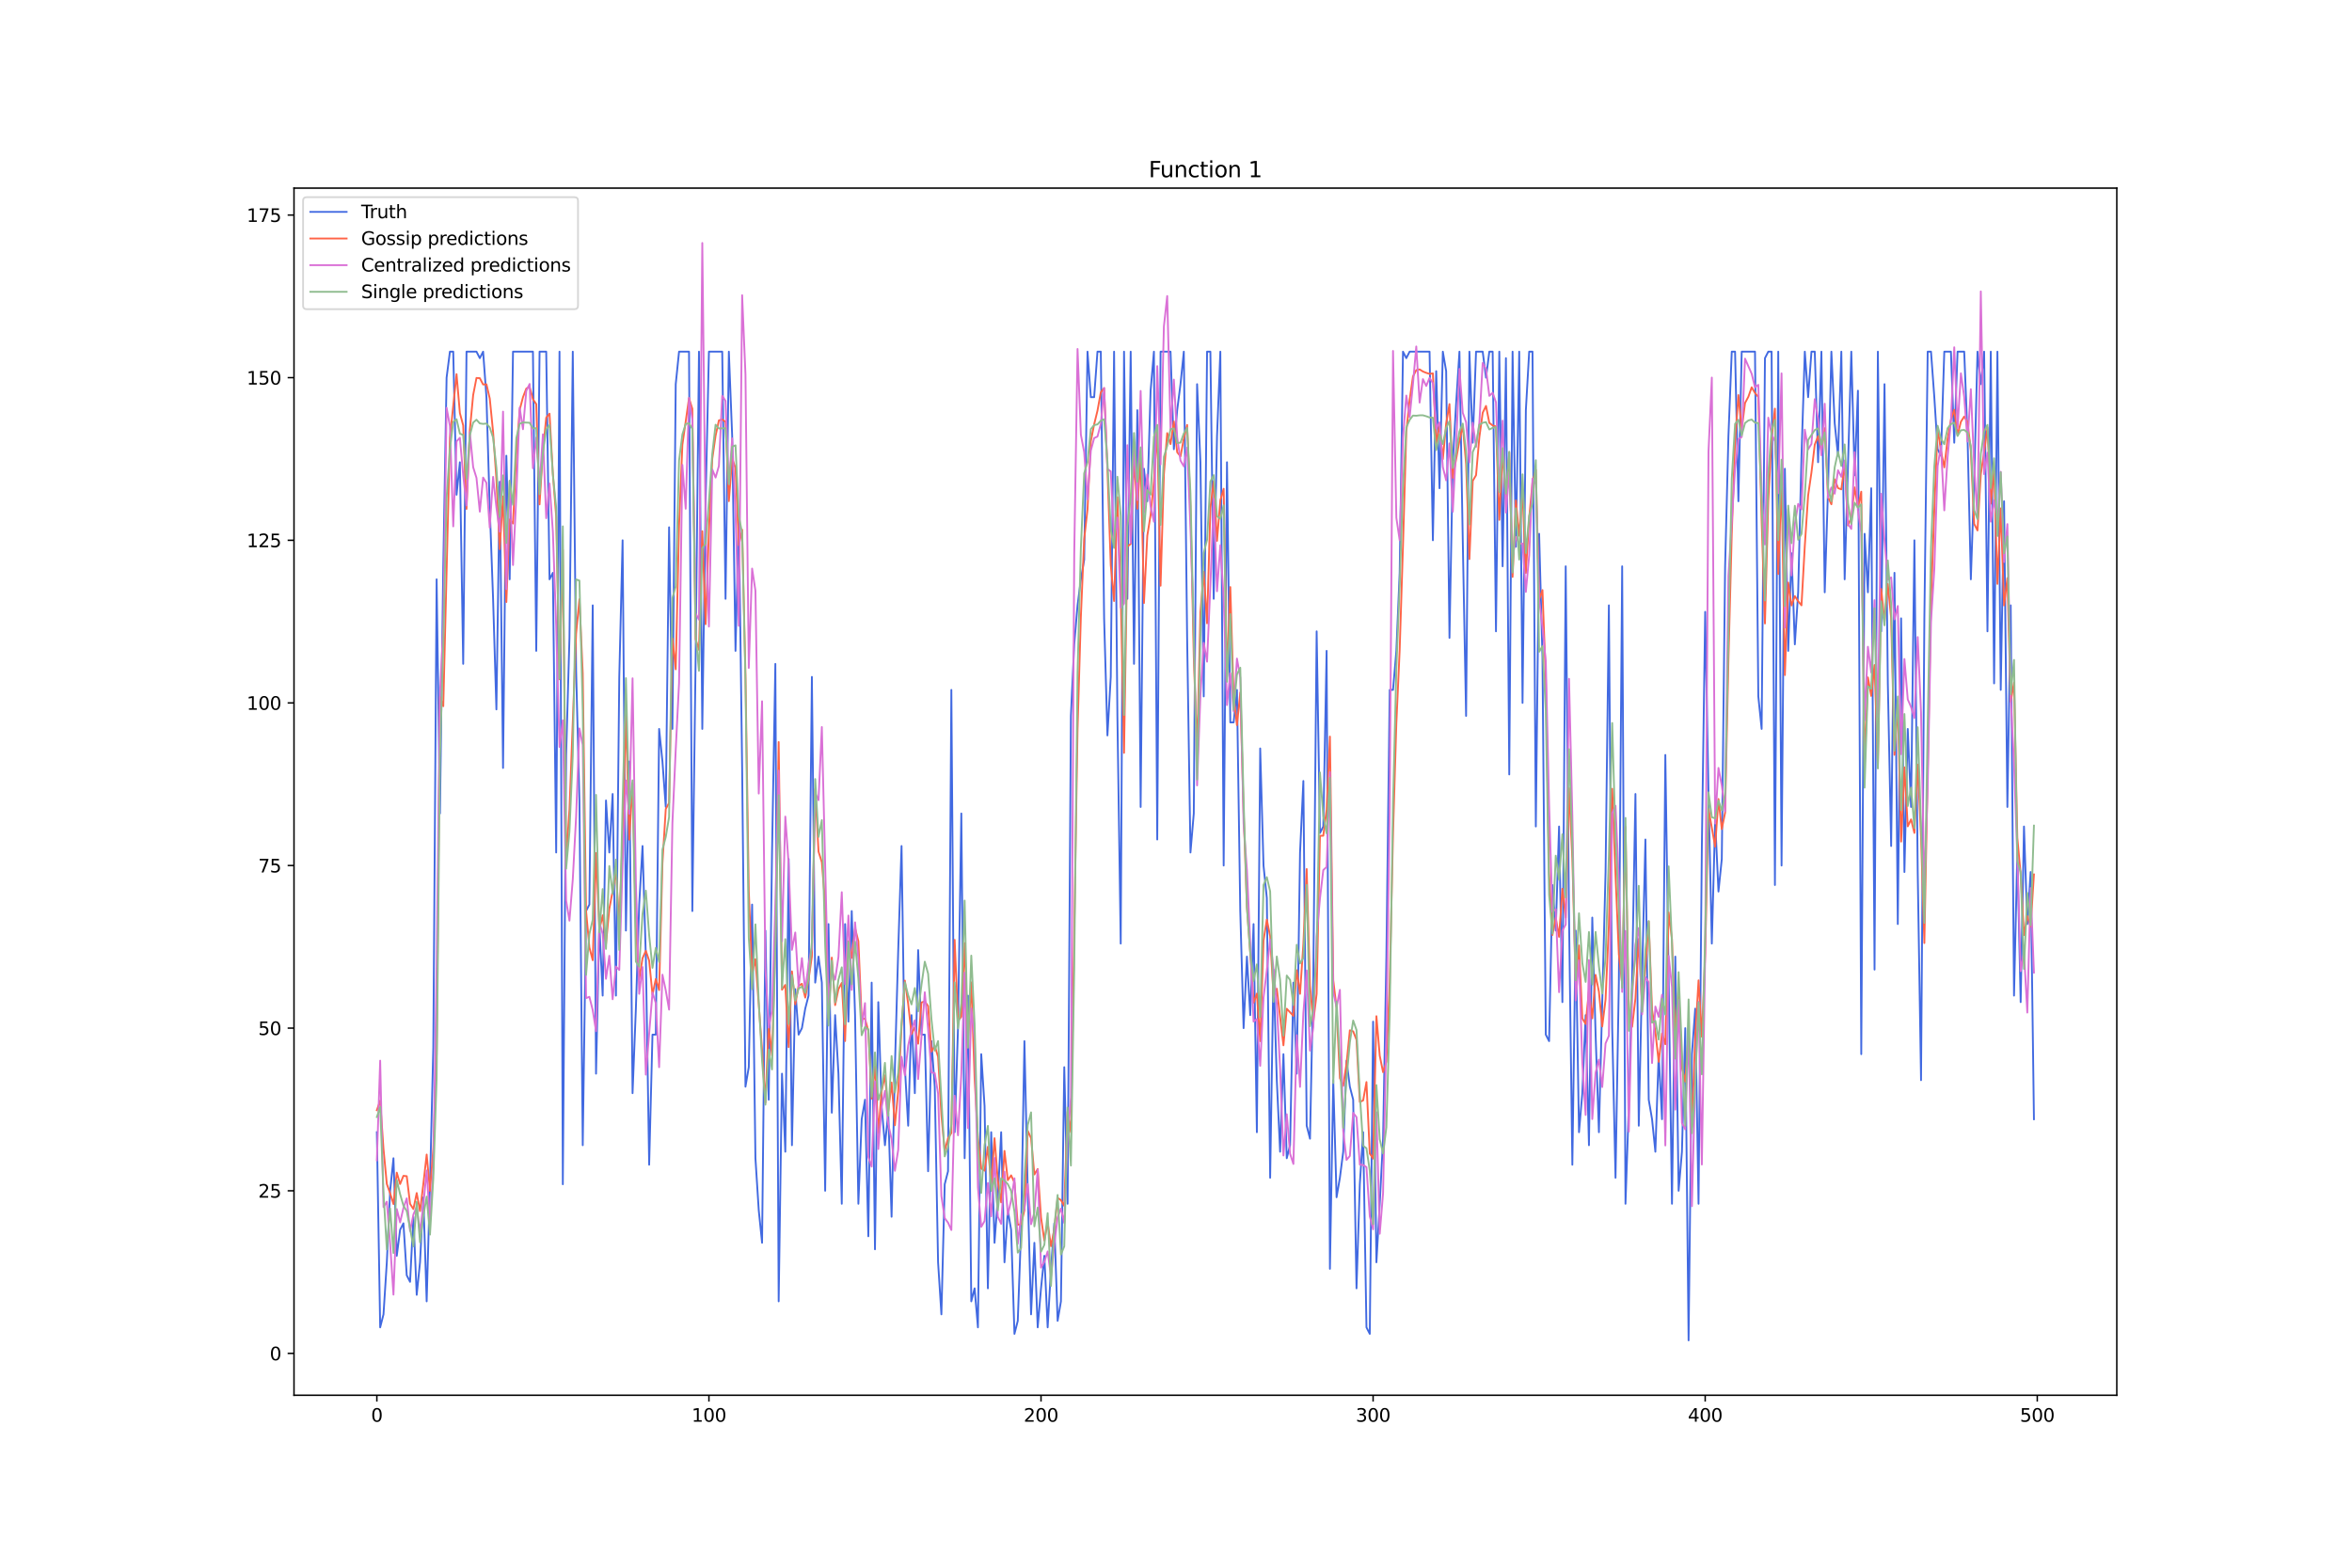 <?xml version="1.0" encoding="utf-8" standalone="no"?>
<!DOCTYPE svg PUBLIC "-//W3C//DTD SVG 1.1//EN"
  "http://www.w3.org/Graphics/SVG/1.1/DTD/svg11.dtd">
<svg xmlns:xlink="http://www.w3.org/1999/xlink" width="1296pt" height="864pt" viewBox="0 0 1296 864" xmlns="http://www.w3.org/2000/svg" version="1.1">
 <defs>
  <style type="text/css">*{stroke-linejoin: round; stroke-linecap: butt}</style>
 </defs>
 <g id="figure_1">
  <g id="patch_1">
   <path d="M 0 864 
L 1296 864 
L 1296 0 
L 0 0 
z
" style="fill: #ffffff"/>
  </g>
  <g id="axes_1">
   <g id="patch_2">
    <path d="M 162 768.96 
L 1166.4 768.96 
L 1166.4 103.68 
L 162 103.68 
z
" style="fill: #ffffff"/>
   </g>
   <g id="matplotlib.axis_1">
    <g id="xtick_1">
     <g id="line2d_1">
      <defs>
       <path id="maa209e3615" d="M 0 0 
L 0 3.5 
" style="stroke: #000000; stroke-width: 0.8"/>
      </defs>
      <g>
       <use xlink:href="#maa209e3615" x="207.655" y="768.96" style="stroke: #000000; stroke-width: 0.8"/>
      </g>
     </g>
     <g id="text_1">
      <!-- 0 -->
      <g transform="translate(204.473 783.558) scale(0.1 -0.1)">
       <defs>
        <path id="DejaVuSans-30" d="M 2034 4250 
Q 1547 4250 1301 3770 
Q 1056 3291 1056 2328 
Q 1056 1369 1301 889 
Q 1547 409 2034 409 
Q 2525 409 2770 889 
Q 3016 1369 3016 2328 
Q 3016 3291 2770 3770 
Q 2525 4250 2034 4250 
z
M 2034 4750 
Q 2819 4750 3233 4129 
Q 3647 3509 3647 2328 
Q 3647 1150 3233 529 
Q 2819 -91 2034 -91 
Q 1250 -91 836 529 
Q 422 1150 422 2328 
Q 422 3509 836 4129 
Q 1250 4750 2034 4750 
z
" transform="scale(0.016)"/>
       </defs>
       <use xlink:href="#DejaVuSans-30"/>
      </g>
     </g>
    </g>
    <g id="xtick_2">
     <g id="line2d_2">
      <g>
       <use xlink:href="#maa209e3615" x="390.639" y="768.96" style="stroke: #000000; stroke-width: 0.8"/>
      </g>
     </g>
     <g id="text_2">
      <!-- 100 -->
      <g transform="translate(381.095 783.558) scale(0.1 -0.1)">
       <defs>
        <path id="DejaVuSans-31" d="M 794 531 
L 1825 531 
L 1825 4091 
L 703 3866 
L 703 4441 
L 1819 4666 
L 2450 4666 
L 2450 531 
L 3481 531 
L 3481 0 
L 794 0 
L 794 531 
z
" transform="scale(0.016)"/>
       </defs>
       <use xlink:href="#DejaVuSans-31"/>
       <use xlink:href="#DejaVuSans-30" x="63.623"/>
       <use xlink:href="#DejaVuSans-30" x="127.246"/>
      </g>
     </g>
    </g>
    <g id="xtick_3">
     <g id="line2d_3">
      <g>
       <use xlink:href="#maa209e3615" x="573.623" y="768.96" style="stroke: #000000; stroke-width: 0.8"/>
      </g>
     </g>
     <g id="text_3">
      <!-- 200 -->
      <g transform="translate(564.079 783.558) scale(0.1 -0.1)">
       <defs>
        <path id="DejaVuSans-32" d="M 1228 531 
L 3431 531 
L 3431 0 
L 469 0 
L 469 531 
Q 828 903 1448 1529 
Q 2069 2156 2228 2338 
Q 2531 2678 2651 2914 
Q 2772 3150 2772 3378 
Q 2772 3750 2511 3984 
Q 2250 4219 1831 4219 
Q 1534 4219 1204 4116 
Q 875 4013 500 3803 
L 500 4441 
Q 881 4594 1212 4672 
Q 1544 4750 1819 4750 
Q 2544 4750 2975 4387 
Q 3406 4025 3406 3419 
Q 3406 3131 3298 2873 
Q 3191 2616 2906 2266 
Q 2828 2175 2409 1742 
Q 1991 1309 1228 531 
z
" transform="scale(0.016)"/>
       </defs>
       <use xlink:href="#DejaVuSans-32"/>
       <use xlink:href="#DejaVuSans-30" x="63.623"/>
       <use xlink:href="#DejaVuSans-30" x="127.246"/>
      </g>
     </g>
    </g>
    <g id="xtick_4">
     <g id="line2d_4">
      <g>
       <use xlink:href="#maa209e3615" x="756.607" y="768.96" style="stroke: #000000; stroke-width: 0.8"/>
      </g>
     </g>
     <g id="text_4">
      <!-- 300 -->
      <g transform="translate(747.063 783.558) scale(0.1 -0.1)">
       <defs>
        <path id="DejaVuSans-33" d="M 2597 2516 
Q 3050 2419 3304 2112 
Q 3559 1806 3559 1356 
Q 3559 666 3084 287 
Q 2609 -91 1734 -91 
Q 1441 -91 1130 -33 
Q 819 25 488 141 
L 488 750 
Q 750 597 1062 519 
Q 1375 441 1716 441 
Q 2309 441 2620 675 
Q 2931 909 2931 1356 
Q 2931 1769 2642 2001 
Q 2353 2234 1838 2234 
L 1294 2234 
L 1294 2753 
L 1863 2753 
Q 2328 2753 2575 2939 
Q 2822 3125 2822 3475 
Q 2822 3834 2567 4026 
Q 2313 4219 1838 4219 
Q 1578 4219 1281 4162 
Q 984 4106 628 3988 
L 628 4550 
Q 988 4650 1302 4700 
Q 1616 4750 1894 4750 
Q 2613 4750 3031 4423 
Q 3450 4097 3450 3541 
Q 3450 3153 3228 2886 
Q 3006 2619 2597 2516 
z
" transform="scale(0.016)"/>
       </defs>
       <use xlink:href="#DejaVuSans-33"/>
       <use xlink:href="#DejaVuSans-30" x="63.623"/>
       <use xlink:href="#DejaVuSans-30" x="127.246"/>
      </g>
     </g>
    </g>
    <g id="xtick_5">
     <g id="line2d_5">
      <g>
       <use xlink:href="#maa209e3615" x="939.591" y="768.96" style="stroke: #000000; stroke-width: 0.8"/>
      </g>
     </g>
     <g id="text_5">
      <!-- 400 -->
      <g transform="translate(930.047 783.558) scale(0.1 -0.1)">
       <defs>
        <path id="DejaVuSans-34" d="M 2419 4116 
L 825 1625 
L 2419 1625 
L 2419 4116 
z
M 2253 4666 
L 3047 4666 
L 3047 1625 
L 3713 1625 
L 3713 1100 
L 3047 1100 
L 3047 0 
L 2419 0 
L 2419 1100 
L 313 1100 
L 313 1709 
L 2253 4666 
z
" transform="scale(0.016)"/>
       </defs>
       <use xlink:href="#DejaVuSans-34"/>
       <use xlink:href="#DejaVuSans-30" x="63.623"/>
       <use xlink:href="#DejaVuSans-30" x="127.246"/>
      </g>
     </g>
    </g>
    <g id="xtick_6">
     <g id="line2d_6">
      <g>
       <use xlink:href="#maa209e3615" x="1122.575" y="768.96" style="stroke: #000000; stroke-width: 0.8"/>
      </g>
     </g>
     <g id="text_6">
      <!-- 500 -->
      <g transform="translate(1113.032 783.558) scale(0.1 -0.1)">
       <defs>
        <path id="DejaVuSans-35" d="M 691 4666 
L 3169 4666 
L 3169 4134 
L 1269 4134 
L 1269 2991 
Q 1406 3038 1543 3061 
Q 1681 3084 1819 3084 
Q 2600 3084 3056 2656 
Q 3513 2228 3513 1497 
Q 3513 744 3044 326 
Q 2575 -91 1722 -91 
Q 1428 -91 1123 -41 
Q 819 9 494 109 
L 494 744 
Q 775 591 1075 516 
Q 1375 441 1709 441 
Q 2250 441 2565 725 
Q 2881 1009 2881 1497 
Q 2881 1984 2565 2268 
Q 2250 2553 1709 2553 
Q 1456 2553 1204 2497 
Q 953 2441 691 2322 
L 691 4666 
z
" transform="scale(0.016)"/>
       </defs>
       <use xlink:href="#DejaVuSans-35"/>
       <use xlink:href="#DejaVuSans-30" x="63.623"/>
       <use xlink:href="#DejaVuSans-30" x="127.246"/>
      </g>
     </g>
    </g>
   </g>
   <g id="matplotlib.axis_2">
    <g id="ytick_1">
     <g id="line2d_7">
      <defs>
       <path id="m114ee1057a" d="M 0 0 
L -3.5 0 
" style="stroke: #000000; stroke-width: 0.8"/>
      </defs>
      <g>
       <use xlink:href="#m114ee1057a" x="162" y="745.89" style="stroke: #000000; stroke-width: 0.8"/>
      </g>
     </g>
     <g id="text_7">
      <!-- 0 -->
      <g transform="translate(148.637 749.689) scale(0.1 -0.1)">
       <use xlink:href="#DejaVuSans-30"/>
      </g>
     </g>
    </g>
    <g id="ytick_2">
     <g id="line2d_8">
      <g>
       <use xlink:href="#m114ee1057a" x="162" y="656.266" style="stroke: #000000; stroke-width: 0.8"/>
      </g>
     </g>
     <g id="text_8">
      <!-- 25 -->
      <g transform="translate(142.275 660.065) scale(0.1 -0.1)">
       <use xlink:href="#DejaVuSans-32"/>
       <use xlink:href="#DejaVuSans-35" x="63.623"/>
      </g>
     </g>
    </g>
    <g id="ytick_3">
     <g id="line2d_9">
      <g>
       <use xlink:href="#m114ee1057a" x="162" y="566.641" style="stroke: #000000; stroke-width: 0.8"/>
      </g>
     </g>
     <g id="text_9">
      <!-- 50 -->
      <g transform="translate(142.275 570.441) scale(0.1 -0.1)">
       <use xlink:href="#DejaVuSans-35"/>
       <use xlink:href="#DejaVuSans-30" x="63.623"/>
      </g>
     </g>
    </g>
    <g id="ytick_4">
     <g id="line2d_10">
      <g>
       <use xlink:href="#m114ee1057a" x="162" y="477.017" style="stroke: #000000; stroke-width: 0.8"/>
      </g>
     </g>
     <g id="text_10">
      <!-- 75 -->
      <g transform="translate(142.275 480.816) scale(0.1 -0.1)">
       <defs>
        <path id="DejaVuSans-37" d="M 525 4666 
L 3525 4666 
L 3525 4397 
L 1831 0 
L 1172 0 
L 2766 4134 
L 525 4134 
L 525 4666 
z
" transform="scale(0.016)"/>
       </defs>
       <use xlink:href="#DejaVuSans-37"/>
       <use xlink:href="#DejaVuSans-35" x="63.623"/>
      </g>
     </g>
    </g>
    <g id="ytick_5">
     <g id="line2d_11">
      <g>
       <use xlink:href="#m114ee1057a" x="162" y="387.393" style="stroke: #000000; stroke-width: 0.8"/>
      </g>
     </g>
     <g id="text_11">
      <!-- 100 -->
      <g transform="translate(135.912 391.192) scale(0.1 -0.1)">
       <use xlink:href="#DejaVuSans-31"/>
       <use xlink:href="#DejaVuSans-30" x="63.623"/>
       <use xlink:href="#DejaVuSans-30" x="127.246"/>
      </g>
     </g>
    </g>
    <g id="ytick_6">
     <g id="line2d_12">
      <g>
       <use xlink:href="#m114ee1057a" x="162" y="297.769" style="stroke: #000000; stroke-width: 0.8"/>
      </g>
     </g>
     <g id="text_12">
      <!-- 125 -->
      <g transform="translate(135.912 301.568) scale(0.1 -0.1)">
       <use xlink:href="#DejaVuSans-31"/>
       <use xlink:href="#DejaVuSans-32" x="63.623"/>
       <use xlink:href="#DejaVuSans-35" x="127.246"/>
      </g>
     </g>
    </g>
    <g id="ytick_7">
     <g id="line2d_13">
      <g>
       <use xlink:href="#m114ee1057a" x="162" y="208.145" style="stroke: #000000; stroke-width: 0.8"/>
      </g>
     </g>
     <g id="text_13">
      <!-- 150 -->
      <g transform="translate(135.912 211.944) scale(0.1 -0.1)">
       <use xlink:href="#DejaVuSans-31"/>
       <use xlink:href="#DejaVuSans-35" x="63.623"/>
       <use xlink:href="#DejaVuSans-30" x="127.246"/>
      </g>
     </g>
    </g>
    <g id="ytick_8">
     <g id="line2d_14">
      <g>
       <use xlink:href="#m114ee1057a" x="162" y="118.52" style="stroke: #000000; stroke-width: 0.8"/>
      </g>
     </g>
     <g id="text_14">
      <!-- 175 -->
      <g transform="translate(135.912 122.319) scale(0.1 -0.1)">
       <use xlink:href="#DejaVuSans-31"/>
       <use xlink:href="#DejaVuSans-37" x="63.623"/>
       <use xlink:href="#DejaVuSans-35" x="127.246"/>
      </g>
     </g>
    </g>
   </g>
   <g id="line2d_15">
    <path d="M 207.655 624.001 
L 209.484 731.55 
L 211.314 724.38 
L 213.144 695.7 
L 214.974 656.266 
L 216.804 638.341 
L 218.634 692.115 
L 220.463 677.776 
L 222.293 674.191 
L 224.123 702.87 
L 225.953 706.455 
L 227.783 670.606 
L 229.613 713.625 
L 231.442 695.7 
L 233.272 659.851 
L 235.102 717.21 
L 236.932 652.681 
L 238.762 577.396 
L 240.592 319.279 
L 242.422 448.337 
L 244.251 312.109 
L 246.081 208.145 
L 247.911 193.805 
L 249.741 193.805 
L 251.571 272.674 
L 253.401 254.749 
L 255.23 365.883 
L 257.06 193.805 
L 262.55 193.805 
L 264.38 197.39 
L 266.209 193.805 
L 268.039 218.899 
L 269.869 279.844 
L 271.699 330.033 
L 273.529 390.978 
L 275.359 265.504 
L 277.189 423.243 
L 279.018 251.164 
L 280.848 319.279 
L 282.678 193.805 
L 293.657 193.805 
L 295.487 358.713 
L 297.317 193.805 
L 300.976 193.805 
L 302.806 319.279 
L 304.636 315.694 
L 306.466 469.847 
L 308.296 193.805 
L 310.126 652.681 
L 311.956 416.073 
L 313.785 351.543 
L 315.615 193.805 
L 317.445 369.468 
L 319.275 441.168 
L 321.105 631.171 
L 322.935 502.112 
L 324.764 498.527 
L 326.594 333.618 
L 328.424 591.736 
L 330.254 509.282 
L 332.084 548.717 
L 333.914 441.168 
L 335.743 469.847 
L 337.573 437.583 
L 339.403 548.717 
L 341.233 373.053 
L 343.063 297.769 
L 344.893 512.867 
L 346.723 419.658 
L 348.552 602.491 
L 350.382 555.887 
L 352.212 498.527 
L 354.042 466.262 
L 355.872 527.207 
L 357.702 641.926 
L 359.531 570.226 
L 361.361 570.226 
L 363.191 401.733 
L 365.021 419.658 
L 366.851 444.752 
L 368.681 290.599 
L 370.51 401.733 
L 372.34 211.729 
L 374.17 193.805 
L 379.66 193.805 
L 381.489 502.112 
L 383.319 362.298 
L 385.149 193.805 
L 386.979 401.733 
L 388.809 276.259 
L 390.639 193.805 
L 397.958 193.805 
L 399.788 330.033 
L 401.618 193.805 
L 403.448 240.409 
L 405.277 358.713 
L 407.107 283.429 
L 408.937 423.243 
L 410.767 598.906 
L 412.597 588.151 
L 414.427 498.527 
L 416.256 638.341 
L 418.086 667.021 
L 419.916 684.945 
L 421.746 512.867 
L 423.576 606.076 
L 425.406 469.847 
L 427.236 365.883 
L 429.065 717.21 
L 430.895 591.736 
L 432.725 634.756 
L 434.555 473.432 
L 436.385 631.171 
L 438.215 545.132 
L 440.044 570.226 
L 441.874 566.641 
L 443.704 555.887 
L 445.534 548.717 
L 447.364 373.053 
L 449.194 541.547 
L 451.023 527.207 
L 452.853 541.547 
L 454.683 656.266 
L 456.513 509.282 
L 458.343 613.246 
L 460.173 559.472 
L 462.003 591.736 
L 463.832 663.436 
L 465.662 509.282 
L 467.492 563.056 
L 469.322 502.112 
L 471.152 559.472 
L 472.982 663.436 
L 474.811 616.831 
L 476.641 606.076 
L 478.471 681.36 
L 480.301 541.547 
L 482.131 688.53 
L 483.961 552.302 
L 485.79 609.661 
L 487.62 631.171 
L 489.45 613.246 
L 491.28 670.606 
L 493.11 588.151 
L 494.94 523.622 
L 496.77 466.262 
L 498.599 588.151 
L 500.429 620.416 
L 502.259 559.472 
L 504.089 602.491 
L 505.919 523.622 
L 507.749 570.226 
L 509.578 570.226 
L 511.408 645.511 
L 513.238 573.811 
L 515.068 598.906 
L 516.898 695.7 
L 518.728 724.38 
L 520.557 652.681 
L 522.387 645.511 
L 524.217 380.223 
L 526.047 624.001 
L 527.877 566.641 
L 529.707 448.337 
L 531.536 638.341 
L 533.366 548.717 
L 535.196 717.21 
L 537.026 710.04 
L 538.856 731.55 
L 540.686 580.981 
L 542.516 609.661 
L 544.345 710.04 
L 546.175 624.001 
L 548.005 684.945 
L 549.835 659.851 
L 551.665 624.001 
L 553.495 695.7 
L 555.324 667.021 
L 557.154 677.776 
L 558.984 735.135 
L 560.814 727.965 
L 562.644 677.776 
L 564.474 573.811 
L 566.303 656.266 
L 568.133 724.38 
L 569.963 684.945 
L 571.793 731.55 
L 573.623 710.04 
L 575.453 692.115 
L 577.283 731.55 
L 579.112 699.285 
L 580.942 674.191 
L 582.772 727.965 
L 584.602 717.21 
L 586.432 588.151 
L 588.262 663.436 
L 590.091 394.563 
L 591.921 355.128 
L 593.751 333.618 
L 595.581 319.279 
L 597.411 308.524 
L 599.241 193.805 
L 601.07 218.899 
L 602.9 218.899 
L 604.73 193.805 
L 606.56 193.805 
L 608.39 340.788 
L 610.22 405.318 
L 612.05 373.053 
L 613.879 193.805 
L 615.709 394.563 
L 617.539 520.037 
L 619.369 193.805 
L 621.199 330.033 
L 623.029 193.805 
L 624.858 365.883 
L 626.688 226.069 
L 628.518 444.752 
L 630.348 258.334 
L 632.178 276.259 
L 634.008 215.314 
L 635.837 193.805 
L 637.667 462.677 
L 639.497 193.805 
L 644.987 193.805 
L 646.817 247.579 
L 648.646 226.069 
L 650.476 211.729 
L 652.306 193.805 
L 654.136 351.543 
L 655.966 469.847 
L 657.796 448.337 
L 659.625 211.729 
L 661.455 254.749 
L 663.285 383.808 
L 665.115 193.805 
L 666.945 193.805 
L 668.775 330.033 
L 670.604 240.409 
L 672.434 193.805 
L 674.264 477.017 
L 676.094 254.749 
L 677.924 398.148 
L 679.754 398.148 
L 681.583 380.223 
L 683.413 502.112 
L 685.243 566.641 
L 687.073 527.207 
L 688.903 559.472 
L 690.733 509.282 
L 692.563 624.001 
L 694.392 412.488 
L 696.222 477.017 
L 698.052 494.942 
L 699.882 649.096 
L 701.712 534.377 
L 703.542 595.321 
L 705.371 634.756 
L 707.201 580.981 
L 709.031 638.341 
L 710.861 631.171 
L 712.691 541.547 
L 714.521 591.736 
L 716.35 469.847 
L 718.18 430.413 
L 720.01 620.416 
L 721.84 627.586 
L 723.67 537.962 
L 725.5 347.958 
L 727.33 459.092 
L 729.159 455.507 
L 730.989 358.713 
L 732.819 699.285 
L 734.649 595.321 
L 736.479 659.851 
L 738.309 649.096 
L 740.138 634.756 
L 741.968 584.566 
L 743.798 598.906 
L 745.628 606.076 
L 747.458 710.04 
L 749.288 652.681 
L 751.117 624.001 
L 752.947 731.55 
L 754.777 735.135 
L 756.607 563.056 
L 758.437 695.7 
L 760.267 663.436 
L 762.097 627.586 
L 763.926 527.207 
L 765.756 380.223 
L 767.586 380.223 
L 769.416 358.713 
L 771.246 315.694 
L 773.076 193.805 
L 774.905 197.39 
L 776.735 193.805 
L 787.714 193.805 
L 789.544 297.769 
L 791.374 204.56 
L 793.204 269.089 
L 795.034 193.805 
L 796.864 204.56 
L 798.693 351.543 
L 800.523 254.749 
L 802.353 222.484 
L 804.183 193.805 
L 806.013 297.769 
L 807.843 394.563 
L 809.672 193.805 
L 811.502 243.994 
L 813.332 193.805 
L 816.992 193.805 
L 818.822 208.145 
L 820.651 193.805 
L 822.481 193.805 
L 824.311 347.958 
L 826.141 193.805 
L 827.971 312.109 
L 829.801 197.39 
L 831.63 426.828 
L 833.46 193.805 
L 835.29 301.354 
L 837.12 193.805 
L 838.95 387.393 
L 840.78 226.069 
L 842.61 193.805 
L 844.439 193.805 
L 846.269 455.507 
L 848.099 294.184 
L 849.929 362.298 
L 851.759 570.226 
L 853.589 573.811 
L 855.418 487.772 
L 857.248 512.867 
L 859.078 455.507 
L 860.908 552.302 
L 862.738 312.109 
L 864.568 505.697 
L 866.397 641.926 
L 868.227 512.867 
L 870.057 624.001 
L 871.887 602.491 
L 873.717 559.472 
L 875.547 631.171 
L 877.377 505.697 
L 879.206 570.226 
L 881.036 624.001 
L 884.696 480.602 
L 886.526 333.618 
L 888.356 566.641 
L 890.185 649.096 
L 892.015 541.547 
L 893.845 312.109 
L 895.675 663.436 
L 897.505 609.661 
L 899.335 537.962 
L 901.164 437.583 
L 902.994 620.416 
L 904.824 537.962 
L 906.654 462.677 
L 908.484 606.076 
L 910.314 616.831 
L 912.144 634.756 
L 913.973 580.981 
L 915.803 616.831 
L 917.633 416.073 
L 921.293 663.436 
L 923.123 527.207 
L 924.952 656.266 
L 926.782 634.756 
L 928.612 566.641 
L 930.442 738.72 
L 932.272 580.981 
L 934.102 555.887 
L 935.931 663.436 
L 937.761 466.262 
L 939.591 337.203 
L 941.421 437.583 
L 943.251 520.037 
L 945.081 451.922 
L 946.911 491.357 
L 948.74 473.432 
L 950.57 312.109 
L 952.4 240.409 
L 954.23 193.805 
L 956.06 193.805 
L 957.89 276.259 
L 959.719 193.805 
L 967.039 193.805 
L 968.869 383.808 
L 970.698 401.733 
L 972.528 197.39 
L 974.358 193.805 
L 976.188 193.805 
L 978.018 487.772 
L 979.848 193.805 
L 981.678 477.017 
L 983.507 258.334 
L 985.337 358.713 
L 987.167 304.939 
L 988.997 355.128 
L 990.827 326.449 
L 992.657 251.164 
L 994.486 193.805 
L 996.316 218.899 
L 998.146 193.805 
L 999.976 193.805 
L 1001.806 254.749 
L 1003.636 193.805 
L 1005.465 326.449 
L 1007.295 269.089 
L 1009.125 193.805 
L 1010.955 233.239 
L 1012.785 251.164 
L 1014.615 193.805 
L 1016.444 319.279 
L 1020.104 193.805 
L 1021.934 261.919 
L 1023.764 215.314 
L 1025.594 580.981 
L 1027.424 294.184 
L 1029.253 326.449 
L 1031.083 269.089 
L 1032.913 534.377 
L 1034.743 193.805 
L 1036.573 347.958 
L 1038.403 211.729 
L 1040.232 376.638 
L 1042.062 466.262 
L 1043.892 315.694 
L 1045.722 509.282 
L 1047.552 340.788 
L 1049.382 480.602 
L 1051.211 401.733 
L 1053.041 444.752 
L 1054.871 297.769 
L 1056.701 480.602 
L 1058.531 595.321 
L 1060.361 340.788 
L 1062.191 193.805 
L 1064.02 193.805 
L 1065.85 218.899 
L 1067.68 247.579 
L 1069.51 251.164 
L 1071.34 193.805 
L 1074.999 193.805 
L 1076.829 243.994 
L 1078.659 193.805 
L 1082.319 193.805 
L 1084.149 240.409 
L 1085.978 319.279 
L 1087.808 265.504 
L 1089.638 193.805 
L 1091.468 211.729 
L 1093.298 193.805 
L 1095.128 347.958 
L 1096.958 193.805 
L 1098.787 376.638 
L 1100.617 193.805 
L 1102.447 380.223 
L 1104.277 276.259 
L 1106.107 444.752 
L 1107.937 333.618 
L 1109.766 548.717 
L 1111.596 469.847 
L 1113.426 552.302 
L 1115.256 455.507 
L 1117.086 509.282 
L 1118.916 480.602 
L 1120.745 616.831 
L 1120.745 616.831 
" clip-path="url(#pf6ee84cbef)" style="fill: none; stroke: #4169e1; stroke-linecap: square"/>
   </g>
   <g id="line2d_16">
    <path d="M 207.655 611.862 
L 209.484 606.596 
L 211.314 633.252 
L 213.144 652.513 
L 214.974 657.674 
L 216.804 663.6 
L 218.634 646.267 
L 220.463 652.563 
L 222.293 648.031 
L 224.123 648.233 
L 225.953 663.493 
L 227.783 666.346 
L 229.613 657.512 
L 231.442 667.497 
L 233.272 652.565 
L 235.102 636.301 
L 236.932 656.362 
L 238.762 632.955 
L 240.592 580.989 
L 242.422 384.062 
L 244.251 389.217 
L 247.911 241.185 
L 251.571 206.212 
L 253.401 227.661 
L 255.23 234.451 
L 257.06 280.482 
L 258.89 237.059 
L 260.72 217.728 
L 262.55 208.307 
L 264.38 208.416 
L 266.209 211.915 
L 268.039 211.802 
L 269.869 219.656 
L 271.699 238.03 
L 273.529 264.14 
L 275.359 302.673 
L 277.189 273.54 
L 279.018 331.803 
L 280.848 286.272 
L 282.678 288.53 
L 284.508 250.546 
L 286.338 225.963 
L 288.168 218.918 
L 289.997 214.16 
L 291.827 213.141 
L 293.657 220.021 
L 295.487 222.709 
L 297.317 277.993 
L 299.147 248.646 
L 300.976 230.166 
L 302.806 227.984 
L 304.636 261.282 
L 306.466 284.577 
L 308.296 374.384 
L 310.126 302.982 
L 311.956 473.444 
L 313.785 446.151 
L 317.445 349.259 
L 319.275 330.264 
L 321.105 371.108 
L 322.935 501.907 
L 324.764 522.134 
L 326.594 529.215 
L 328.424 470.156 
L 330.254 512.442 
L 332.084 504.451 
L 333.914 520.256 
L 335.743 500.905 
L 337.573 491.167 
L 339.403 480.058 
L 341.233 509.375 
L 343.063 460.66 
L 344.893 393.284 
L 346.723 462.757 
L 348.552 431.965 
L 350.382 511.092 
L 352.212 539.755 
L 354.042 528.132 
L 355.872 524.027 
L 357.702 529.46 
L 359.531 548.182 
L 361.361 539.543 
L 363.191 545.686 
L 365.021 475.822 
L 366.851 445.853 
L 368.681 442.529 
L 370.51 351.791 
L 372.34 368.864 
L 374.17 289.809 
L 376 245.192 
L 379.66 219.439 
L 381.489 225.324 
L 383.319 352.352 
L 385.149 358.157 
L 386.979 292.76 
L 388.809 344.021 
L 390.639 292.414 
L 392.469 252.93 
L 394.298 240.193 
L 396.128 231.69 
L 397.958 231.207 
L 399.788 232.486 
L 401.618 276.203 
L 403.448 252.67 
L 405.277 257.988 
L 407.107 300.52 
L 408.937 291.944 
L 410.767 372.056 
L 412.597 491.013 
L 414.427 536.589 
L 416.256 528.633 
L 419.916 578.778 
L 421.746 607.681 
L 423.576 565.074 
L 425.406 581.759 
L 427.236 519.982 
L 429.065 408.961 
L 430.895 545.442 
L 432.725 542.833 
L 434.555 577.115 
L 436.385 535.36 
L 438.215 553.532 
L 440.044 543.336 
L 441.874 542.182 
L 443.704 549.806 
L 445.534 539.893 
L 447.364 527.115 
L 449.194 434.934 
L 451.023 469.329 
L 452.853 475.195 
L 454.683 498.14 
L 456.513 561.003 
L 458.343 527.761 
L 460.173 553.952 
L 462.003 545.148 
L 463.832 541.71 
L 465.662 573.77 
L 467.492 518.753 
L 469.322 527.937 
L 471.152 511.57 
L 472.982 518.71 
L 474.811 561.433 
L 476.641 561.438 
L 478.471 568.294 
L 480.301 605.489 
L 482.131 587.477 
L 483.961 624.594 
L 485.79 601.341 
L 487.62 592.664 
L 489.45 612.621 
L 491.28 596.603 
L 493.11 620.159 
L 494.94 601.357 
L 496.77 565.81 
L 498.599 540.415 
L 500.429 553.31 
L 502.259 569.938 
L 504.089 566.098 
L 505.919 575.23 
L 507.749 552.503 
L 509.578 551.884 
L 511.408 554.478 
L 513.238 579.571 
L 515.068 576.461 
L 516.898 582.387 
L 518.728 614.578 
L 520.557 634.399 
L 522.387 627.369 
L 524.217 624.427 
L 526.047 517.973 
L 527.877 562.667 
L 529.707 560.308 
L 531.536 519.771 
L 533.366 573.587 
L 535.196 541.394 
L 537.026 594.301 
L 538.856 627.127 
L 540.686 643.952 
L 542.516 645.214 
L 544.345 632.02 
L 546.175 652.267 
L 548.005 627.296 
L 549.835 650.563 
L 551.665 662.684 
L 553.495 634.303 
L 555.324 650.442 
L 557.154 647.762 
L 558.984 651.715 
L 560.814 675.007 
L 562.644 674.712 
L 564.474 666.935 
L 566.303 623.196 
L 568.133 627.246 
L 569.963 647.29 
L 571.793 644.295 
L 573.623 670.929 
L 575.453 683.702 
L 577.283 673.847 
L 579.112 686.826 
L 580.942 677.582 
L 582.772 660.209 
L 584.602 661.417 
L 586.432 664.609 
L 588.262 612.646 
L 590.091 624.009 
L 593.751 402.089 
L 595.581 339.966 
L 597.411 297.091 
L 599.241 280.784 
L 601.07 243.178 
L 602.9 233.863 
L 604.73 226.377 
L 606.56 216.241 
L 608.39 213.883 
L 610.22 258.663 
L 612.05 311.48 
L 613.879 331.26 
L 615.709 274.005 
L 617.539 326.281 
L 619.369 414.917 
L 621.199 301.181 
L 623.029 299.812 
L 624.858 253.454 
L 626.688 280.39 
L 628.518 252.206 
L 630.348 332.358 
L 632.178 295.276 
L 634.008 283.76 
L 635.837 265.32 
L 637.667 237.11 
L 639.497 322.821 
L 641.327 261.393 
L 643.157 238.693 
L 644.987 244.766 
L 646.817 232.275 
L 648.646 249.234 
L 650.476 251.519 
L 652.306 241.752 
L 654.136 234.194 
L 655.966 279.039 
L 657.796 362.381 
L 659.625 413.304 
L 661.455 337.449 
L 663.285 315.081 
L 665.115 343.53 
L 666.945 279.786 
L 668.775 265.264 
L 670.604 298.084 
L 672.434 275.638 
L 674.264 269.368 
L 676.094 372.931 
L 677.924 323.558 
L 679.754 383.701 
L 681.583 399.648 
L 683.413 381.633 
L 685.243 447.327 
L 687.073 499.617 
L 688.903 524.857 
L 690.733 552.656 
L 692.563 547.587 
L 694.392 573.824 
L 696.222 518.336 
L 698.052 506.826 
L 699.882 516.029 
L 701.712 548.881 
L 703.542 544.895 
L 707.201 576.109 
L 709.031 555.947 
L 712.691 559.888 
L 714.521 534.716 
L 716.35 547.731 
L 718.18 520.224 
L 720.01 478.955 
L 721.84 543.293 
L 723.67 563.012 
L 725.5 547.743 
L 727.33 460.646 
L 729.159 460.586 
L 730.989 446.388 
L 732.819 405.945 
L 734.649 540.234 
L 736.479 555.39 
L 738.309 594.193 
L 740.138 598.462 
L 741.968 586.147 
L 743.798 567.825 
L 745.628 568.396 
L 747.458 573.052 
L 749.288 607.337 
L 751.117 606.472 
L 752.947 596.344 
L 754.777 635.771 
L 756.607 638.535 
L 758.437 560.05 
L 760.267 581.846 
L 762.097 590.912 
L 763.926 585.213 
L 765.756 541.545 
L 767.586 459.481 
L 769.416 398.704 
L 771.246 358.239 
L 773.076 300.691 
L 774.905 237.95 
L 776.735 220.371 
L 778.565 207.52 
L 780.395 203.966 
L 782.225 203.585 
L 784.055 204.736 
L 785.884 205.483 
L 787.714 206.068 
L 789.544 205.783 
L 791.374 244.457 
L 793.204 233.958 
L 795.034 253.066 
L 796.864 233.427 
L 798.693 222.711 
L 800.523 263.329 
L 804.183 242.876 
L 806.013 234.605 
L 807.843 255.667 
L 809.672 308.137 
L 811.502 265.011 
L 813.332 261.902 
L 815.162 240.878 
L 816.992 227.481 
L 818.822 223.717 
L 820.651 233.068 
L 822.481 234.476 
L 824.311 235.028 
L 826.141 286.54 
L 827.971 249.08 
L 829.801 275.06 
L 831.63 249.39 
L 833.46 317.957 
L 835.29 275.8 
L 837.12 295.304 
L 838.95 271.482 
L 840.78 315.804 
L 842.61 285.288 
L 844.439 265.827 
L 846.269 258.957 
L 848.099 330.309 
L 849.929 325.206 
L 851.759 374.073 
L 853.589 481.186 
L 855.418 515.298 
L 857.248 505.767 
L 859.078 516.327 
L 860.908 489.809 
L 862.738 505.74 
L 864.568 434.398 
L 866.397 473.42 
L 868.227 541.374 
L 870.057 521.074 
L 871.887 561.266 
L 873.717 564.333 
L 875.547 545.87 
L 877.377 561.248 
L 879.206 537.299 
L 881.036 546.573 
L 882.866 565.711 
L 884.696 550.897 
L 886.526 509.798 
L 888.356 434.728 
L 890.185 482.119 
L 892.015 525.885 
L 893.845 542.128 
L 895.675 455.744 
L 897.505 558.439 
L 899.335 565.9 
L 901.164 550.193 
L 902.994 517.477 
L 904.824 554.278 
L 906.654 533.164 
L 908.484 507.854 
L 910.314 556.429 
L 912.144 568.631 
L 913.973 585.21 
L 915.803 569.591 
L 917.633 575.535 
L 919.463 502.87 
L 921.293 517.661 
L 923.123 571.919 
L 924.952 544.128 
L 926.782 588.51 
L 928.612 596.138 
L 930.442 568.752 
L 932.272 620.946 
L 934.102 571.48 
L 935.931 540.289 
L 937.761 571.392 
L 939.591 525.746 
L 941.421 445.89 
L 945.081 466.614 
L 946.911 440.365 
L 948.74 456.926 
L 950.57 447.857 
L 952.4 364.024 
L 954.23 294.3 
L 956.06 243.214 
L 957.89 217.736 
L 959.719 236.695 
L 961.549 222.11 
L 963.379 218.681 
L 965.209 213.458 
L 967.039 216.581 
L 968.869 218.765 
L 970.698 286.965 
L 972.528 343.619 
L 974.358 276.214 
L 976.188 241.263 
L 978.018 225.198 
L 979.848 316.374 
L 981.678 264.314 
L 983.507 372.054 
L 985.337 321.068 
L 987.167 333.684 
L 988.997 328.532 
L 990.827 331.365 
L 992.657 333.631 
L 994.486 300.777 
L 996.316 273.06 
L 998.146 260.396 
L 999.976 245.008 
L 1001.806 240.4 
L 1003.636 248.441 
L 1005.465 235.979 
L 1007.295 273.988 
L 1009.125 277.936 
L 1010.955 264.142 
L 1012.785 269.006 
L 1014.615 269.7 
L 1016.444 255.939 
L 1018.274 289.58 
L 1020.104 285.251 
L 1021.934 268.604 
L 1023.764 279.784 
L 1025.594 270.992 
L 1027.424 422.052 
L 1029.253 373.335 
L 1031.083 383.562 
L 1032.913 366.528 
L 1034.743 421.704 
L 1036.573 324.591 
L 1038.403 342.416 
L 1040.232 321.877 
L 1042.062 340.591 
L 1043.892 416.03 
L 1045.722 388.277 
L 1047.552 463.825 
L 1049.382 422.894 
L 1051.211 455.424 
L 1053.041 451.594 
L 1054.871 459.056 
L 1056.701 421.375 
L 1058.531 461.228 
L 1060.361 519.734 
L 1064.02 331.207 
L 1065.85 280.908 
L 1067.68 236.109 
L 1069.51 248.519 
L 1071.34 257.591 
L 1073.17 242.011 
L 1074.999 231.345 
L 1076.829 225.842 
L 1078.659 239.79 
L 1080.489 232.437 
L 1082.319 229.573 
L 1084.149 232.523 
L 1085.978 248.329 
L 1087.808 288.728 
L 1089.638 292.342 
L 1091.468 261.294 
L 1093.298 249.278 
L 1095.128 235.569 
L 1096.958 277.6 
L 1098.787 259.147 
L 1100.617 321.805 
L 1102.447 280.179 
L 1104.277 333.686 
L 1106.107 318.574 
L 1107.937 386.735 
L 1109.766 376.178 
L 1111.596 461.694 
L 1113.426 481.715 
L 1115.256 515.38 
L 1117.086 504.856 
L 1118.916 510.635 
L 1120.745 481.916 
L 1120.745 481.916 
" clip-path="url(#pf6ee84cbef)" style="fill: none; stroke: #ff6347; stroke-linecap: square"/>
   </g>
   <g id="line2d_17">
    <path d="M 207.655 639.502 
L 209.484 584.553 
L 211.314 665.256 
L 213.144 662.276 
L 214.974 685.487 
L 216.804 713.512 
L 218.634 666.326 
L 220.463 673.718 
L 222.293 665.778 
L 224.123 660.447 
L 225.953 678.451 
L 227.783 669.362 
L 229.613 665.141 
L 231.442 678.914 
L 233.272 663.889 
L 235.102 645.108 
L 236.932 673.339 
L 238.762 643.672 
L 240.592 531.12 
L 242.422 382.161 
L 244.251 345.591 
L 246.081 224.755 
L 247.911 234.685 
L 249.741 290.106 
L 251.571 243.268 
L 253.401 241.262 
L 255.23 261.87 
L 257.06 278.572 
L 258.89 238.077 
L 260.72 257.456 
L 262.55 263.363 
L 264.38 281.986 
L 266.209 263.201 
L 268.039 266.147 
L 269.869 290.827 
L 271.699 262.809 
L 273.529 279.691 
L 275.359 293.023 
L 277.189 226.846 
L 279.018 324.67 
L 280.848 265.162 
L 282.678 311.415 
L 284.508 273.285 
L 286.338 224.648 
L 288.168 236.566 
L 289.997 215.458 
L 291.827 211.599 
L 293.657 258.058 
L 295.487 241.133 
L 297.317 267.798 
L 299.147 239.352 
L 300.976 285.605 
L 302.806 266.469 
L 304.636 293.078 
L 306.466 344.849 
L 308.296 411.687 
L 310.126 396.988 
L 311.956 496.403 
L 313.785 507.423 
L 315.615 484.696 
L 317.445 450.207 
L 319.275 401.437 
L 321.105 410.489 
L 322.935 550.096 
L 324.764 549.379 
L 326.594 556.657 
L 328.424 568.332 
L 330.254 508.154 
L 332.084 514.747 
L 333.914 539.448 
L 335.743 526.763 
L 337.573 550.718 
L 339.403 532.666 
L 341.233 534.592 
L 343.063 476.209 
L 344.893 430.154 
L 346.723 448.54 
L 348.552 373.842 
L 350.382 486.209 
L 352.212 547.736 
L 354.042 532.952 
L 355.872 592.278 
L 359.531 547.003 
L 361.361 552.859 
L 363.191 588.167 
L 365.021 537.164 
L 366.851 545.86 
L 368.681 556.435 
L 370.51 453.617 
L 372.34 413.187 
L 374.17 376.505 
L 376 256.182 
L 377.83 280.395 
L 379.66 219.401 
L 381.489 231.123 
L 383.319 338.096 
L 385.149 341.514 
L 386.979 133.92 
L 388.809 291.666 
L 390.639 345.301 
L 392.469 258.684 
L 394.298 263.203 
L 396.128 256.823 
L 397.958 218.126 
L 399.788 220.974 
L 401.618 266.615 
L 403.448 241.599 
L 405.277 282.941 
L 407.107 344.887 
L 408.937 162.7 
L 410.767 206.347 
L 412.597 368.127 
L 414.427 313.352 
L 416.256 325.539 
L 418.086 437.351 
L 419.916 386.484 
L 421.746 533.469 
L 423.576 566.344 
L 425.406 556.878 
L 427.236 497.939 
L 429.065 424.72 
L 430.895 518.767 
L 432.725 450.055 
L 434.555 476.322 
L 436.385 523.497 
L 438.215 513.918 
L 440.044 544 
L 441.874 528.056 
L 443.704 546.085 
L 445.534 531.28 
L 447.364 522.353 
L 449.194 437.084 
L 451.023 441.003 
L 452.853 400.688 
L 456.513 553.166 
L 458.343 535.371 
L 460.173 539.929 
L 462.003 527.419 
L 463.832 491.715 
L 465.662 542.42 
L 467.492 504.568 
L 469.322 545.602 
L 471.152 508.32 
L 472.982 528.901 
L 474.811 565.743 
L 476.641 552.846 
L 478.471 637.725 
L 480.301 642.946 
L 482.131 595.974 
L 483.961 633.272 
L 485.79 610.143 
L 487.62 601.217 
L 489.45 619.569 
L 491.28 627.858 
L 493.11 645.27 
L 494.94 633.639 
L 496.77 582.404 
L 498.599 592.661 
L 500.429 576.29 
L 502.259 567.571 
L 504.089 562.285 
L 505.919 594.719 
L 507.749 571.567 
L 509.578 546.855 
L 511.408 567.237 
L 513.238 591.063 
L 515.068 591.441 
L 516.898 602.655 
L 518.728 659.169 
L 520.557 671.377 
L 522.387 673.837 
L 524.217 677.9 
L 526.047 603.885 
L 527.877 625.709 
L 529.707 591.903 
L 531.536 536.073 
L 533.366 621.749 
L 535.196 555.758 
L 537.026 572.934 
L 538.856 654.372 
L 540.686 676.173 
L 542.516 672.949 
L 544.345 651.971 
L 546.175 670.339 
L 548.005 638.156 
L 549.835 670.598 
L 551.665 674.498 
L 553.495 645.736 
L 555.324 669.548 
L 557.154 661.537 
L 558.984 649.393 
L 560.814 685.49 
L 562.644 670.012 
L 564.474 666.234 
L 566.303 652.578 
L 568.133 674.707 
L 569.963 668.296 
L 571.793 644.626 
L 573.623 698.642 
L 575.453 695.422 
L 577.283 689.697 
L 579.112 703.502 
L 580.942 685.931 
L 582.772 670.87 
L 584.602 666.035 
L 586.432 674.004 
L 588.262 627.236 
L 590.091 604.942 
L 591.921 305.519 
L 593.751 192.327 
L 595.581 239.542 
L 597.411 249.234 
L 599.241 275.212 
L 601.07 248.355 
L 602.9 241.446 
L 604.73 240.592 
L 606.56 233.676 
L 608.39 213.834 
L 610.22 258.499 
L 612.05 259.803 
L 613.879 297.578 
L 615.709 285.259 
L 617.539 334.828 
L 619.369 332.674 
L 621.199 245.362 
L 623.029 299.237 
L 624.858 244.91 
L 626.688 275.574 
L 628.518 215.463 
L 630.348 282.3 
L 632.178 261.463 
L 634.008 279.17 
L 635.837 287.541 
L 637.667 201.776 
L 639.497 255.947 
L 641.327 179.898 
L 643.157 163.148 
L 644.987 236.491 
L 646.817 209.195 
L 648.646 240.947 
L 650.476 253.825 
L 652.306 257.02 
L 654.136 246.645 
L 655.966 291.121 
L 657.796 345.824 
L 659.625 432.861 
L 661.455 383.041 
L 663.285 354.312 
L 665.115 364.677 
L 666.945 322.407 
L 668.775 275.053 
L 670.604 325.874 
L 672.434 300.451 
L 674.264 329.458 
L 676.094 388.604 
L 677.924 371.042 
L 679.754 391.999 
L 681.583 362.952 
L 683.413 373.37 
L 685.243 453.991 
L 687.073 479.335 
L 688.903 519.492 
L 690.733 563.01 
L 692.563 561.648 
L 694.392 587.426 
L 696.222 549.864 
L 698.052 534.762 
L 699.882 517.805 
L 701.712 533.934 
L 703.542 553.677 
L 705.371 589.098 
L 707.201 636.821 
L 709.031 614.084 
L 710.861 635.898 
L 712.691 641.488 
L 714.521 570.519 
L 716.35 599.022 
L 718.18 558.323 
L 720.01 534.846 
L 721.84 579.065 
L 723.67 566.146 
L 725.5 516.156 
L 727.33 495.184 
L 729.159 479.501 
L 730.989 477.829 
L 732.819 425.569 
L 734.649 546.841 
L 736.479 555.031 
L 738.309 545.542 
L 740.138 623.353 
L 741.968 639.258 
L 743.798 637.084 
L 745.628 613.332 
L 747.458 615.696 
L 749.288 641.857 
L 751.117 642.05 
L 752.947 643.256 
L 754.777 670.345 
L 756.607 677.512 
L 758.437 612.919 
L 760.267 679.968 
L 762.097 657.631 
L 763.926 569.222 
L 765.756 445.425 
L 767.586 193.41 
L 769.416 285.359 
L 771.246 297.719 
L 773.076 241.075 
L 774.905 217.997 
L 776.735 229.977 
L 778.565 211.69 
L 780.395 190.94 
L 782.225 221.874 
L 784.055 208.939 
L 785.884 212.725 
L 787.714 208.225 
L 789.544 211.171 
L 791.374 236.131 
L 793.204 232.805 
L 795.034 257.432 
L 796.864 264.734 
L 798.693 244.355 
L 800.523 281.999 
L 802.353 245.918 
L 804.183 203.311 
L 806.013 227.493 
L 807.843 232.678 
L 809.672 254.868 
L 811.502 232.983 
L 813.332 246.28 
L 815.162 232.917 
L 816.992 200.01 
L 818.822 203.386 
L 820.651 218.166 
L 822.481 216.484 
L 824.311 221.697 
L 826.141 270.45 
L 827.971 231.823 
L 829.801 282.534 
L 831.63 260.046 
L 833.46 307.88 
L 835.29 295.94 
L 837.12 299.562 
L 838.95 299.594 
L 840.78 326.213 
L 842.61 306.095 
L 844.439 263.769 
L 846.269 266.827 
L 848.099 330.541 
L 849.929 345.597 
L 851.759 364.327 
L 853.589 443.78 
L 855.418 502.548 
L 857.248 501.032 
L 859.078 546.829 
L 860.908 512.921 
L 862.738 509.502 
L 864.568 374.115 
L 866.397 449.493 
L 868.227 551.386 
L 870.057 529.31 
L 871.887 585.918 
L 873.717 614.489 
L 875.547 529.074 
L 877.377 616.739 
L 879.206 591.155 
L 881.036 583.99 
L 882.866 599.106 
L 884.696 575.041 
L 886.526 570.849 
L 888.356 448.237 
L 890.185 444.087 
L 892.015 486.165 
L 893.845 546.668 
L 895.675 513.092 
L 897.505 623.643 
L 899.335 549.842 
L 901.164 520.473 
L 902.994 511.47 
L 904.824 559.079 
L 906.654 538.595 
L 908.484 541.33 
L 910.314 585.871 
L 912.144 554.724 
L 913.973 560.41 
L 915.803 548.27 
L 917.633 631.294 
L 919.463 526.861 
L 921.293 543.941 
L 923.123 611.563 
L 924.952 550.88 
L 926.782 618.965 
L 928.612 622.45 
L 930.442 566.928 
L 932.272 664.771 
L 934.102 594.356 
L 935.931 552.111 
L 937.761 641.797 
L 939.591 524.541 
L 941.421 248.913 
L 943.251 208.087 
L 945.081 453.92 
L 946.911 423.208 
L 948.74 432.948 
L 950.57 447.072 
L 952.4 317.289 
L 956.06 258.36 
L 957.89 242 
L 959.719 240.833 
L 961.549 197.669 
L 965.209 205.986 
L 967.039 213.434 
L 968.869 212.092 
L 970.698 271.539 
L 972.528 300.107 
L 974.358 230.178 
L 976.188 239.273 
L 978.018 243.199 
L 979.848 271.877 
L 981.678 205.788 
L 983.507 345.877 
L 985.337 280.77 
L 987.167 317.143 
L 988.997 288.859 
L 990.827 277.719 
L 992.657 280.759 
L 994.486 236.799 
L 996.316 247.642 
L 998.146 244.658 
L 999.976 219.968 
L 1001.806 230.826 
L 1003.636 250.938 
L 1005.465 222.492 
L 1007.295 274.395 
L 1009.125 268.664 
L 1010.955 272.11 
L 1012.785 259.19 
L 1014.615 262.79 
L 1016.444 253.795 
L 1018.274 288.698 
L 1020.104 291.531 
L 1021.934 249.216 
L 1023.764 281.335 
L 1025.594 293.455 
L 1027.424 397.005 
L 1029.253 356.444 
L 1031.083 370.618 
L 1032.913 330.786 
L 1034.743 395.238 
L 1036.573 272.128 
L 1038.403 297.778 
L 1040.232 319.51 
L 1042.062 318.225 
L 1043.892 341.373 
L 1045.722 333.987 
L 1047.552 415.674 
L 1049.382 363.207 
L 1051.211 385.455 
L 1053.041 389.68 
L 1054.871 395.71 
L 1056.701 351.106 
L 1058.531 392.661 
L 1060.361 489.451 
L 1062.191 433.817 
L 1064.02 342.509 
L 1065.85 313.6 
L 1067.68 256.897 
L 1069.51 245.704 
L 1071.34 281.29 
L 1073.17 251.875 
L 1074.999 231.926 
L 1076.829 191.391 
L 1078.659 236.069 
L 1080.489 205.756 
L 1082.319 218.696 
L 1084.149 243.352 
L 1085.978 214.491 
L 1087.808 256.834 
L 1089.638 285.804 
L 1091.468 160.606 
L 1093.298 261.323 
L 1095.128 249.445 
L 1096.958 287.55 
L 1098.787 275.754 
L 1100.617 287.709 
L 1102.447 259.992 
L 1104.277 309.766 
L 1106.107 288.846 
L 1107.937 384.052 
L 1109.766 420.622 
L 1111.596 472.723 
L 1113.426 535.261 
L 1115.256 524.831 
L 1117.086 558.059 
L 1118.916 489.447 
L 1120.745 536.005 
L 1120.745 536.005 
" clip-path="url(#pf6ee84cbef)" style="fill: none; stroke: #da70d6; stroke-linecap: square"/>
   </g>
   <g id="line2d_18">
    <path d="M 207.655 615.64 
L 209.484 610.117 
L 211.314 657.249 
L 213.144 688.617 
L 214.974 666.006 
L 216.804 690.577 
L 218.634 650.321 
L 220.463 658.117 
L 222.293 664.431 
L 224.123 667.467 
L 227.783 686.88 
L 229.613 662.345 
L 231.442 684.705 
L 233.272 670.175 
L 235.102 659.48 
L 236.932 680.437 
L 238.762 649.361 
L 240.592 594.408 
L 242.422 416.8 
L 244.251 356.128 
L 246.081 274.587 
L 247.911 247.471 
L 249.741 232.557 
L 251.571 231.062 
L 253.401 238.986 
L 255.23 239.712 
L 257.06 263.811 
L 258.89 240.005 
L 260.72 232.91 
L 262.55 231.315 
L 264.38 233.345 
L 266.209 233.616 
L 268.039 233.419 
L 269.869 235.577 
L 271.699 241.179 
L 273.529 257.759 
L 275.359 284.9 
L 277.189 261.999 
L 279.018 299.264 
L 280.848 264.898 
L 282.678 278.243 
L 284.508 241.417 
L 286.338 233.587 
L 288.168 232.829 
L 291.827 232.994 
L 293.657 236.085 
L 295.487 235.972 
L 297.317 272.356 
L 299.147 249.599 
L 300.976 236.51 
L 302.806 234.28 
L 304.636 261.334 
L 306.466 279.912 
L 308.296 374.141 
L 310.126 290.076 
L 311.956 478.764 
L 313.785 458.347 
L 315.615 416.234 
L 317.445 319.32 
L 319.275 319.998 
L 321.105 391.185 
L 322.935 537.309 
L 324.764 514.799 
L 326.594 506.956 
L 328.424 438.07 
L 330.254 513.85 
L 332.084 489.982 
L 333.914 522.983 
L 335.743 477.29 
L 337.573 492.566 
L 339.403 473.736 
L 341.233 523.562 
L 343.063 442.878 
L 344.893 373.729 
L 346.723 445.917 
L 348.552 430.065 
L 350.382 529.977 
L 352.212 532.767 
L 354.042 503.781 
L 355.872 490.86 
L 357.702 515.382 
L 359.531 533.406 
L 361.361 522.35 
L 363.191 530.165 
L 365.021 468.208 
L 366.851 461.265 
L 368.681 450.273 
L 370.51 329.58 
L 372.34 323.127 
L 374.17 253.861 
L 376 239.409 
L 377.83 233.651 
L 379.66 233.261 
L 381.489 236.362 
L 383.319 349.691 
L 385.149 369.671 
L 386.979 302.123 
L 388.809 299.644 
L 390.639 276.179 
L 392.469 250.169 
L 394.298 234.078 
L 396.128 236.148 
L 399.788 235.999 
L 401.618 266.81 
L 403.448 246.183 
L 405.277 245.428 
L 407.107 284.409 
L 408.937 293.873 
L 410.767 375.196 
L 412.597 516.912 
L 414.427 545.177 
L 416.256 509.425 
L 418.086 551.954 
L 419.916 584.56 
L 421.746 608.831 
L 423.576 578.454 
L 425.406 589.405 
L 427.236 521.768 
L 429.065 438.298 
L 430.895 544.587 
L 432.725 517.565 
L 434.555 564.371 
L 436.385 537.341 
L 438.215 551.451 
L 440.044 544.85 
L 441.874 543.683 
L 443.704 547.161 
L 445.534 539.523 
L 447.364 519.249 
L 449.194 429.349 
L 451.023 461.243 
L 452.853 451.993 
L 454.683 520.926 
L 456.513 565.199 
L 458.343 529.482 
L 460.173 552.478 
L 462.003 539.914 
L 463.832 533.122 
L 465.662 564.45 
L 467.492 519.107 
L 469.322 542.487 
L 471.152 519.024 
L 472.982 539.359 
L 474.811 570.553 
L 476.641 565.956 
L 478.471 567.279 
L 480.301 604.404 
L 482.131 580.024 
L 483.961 606.122 
L 485.79 600.454 
L 487.62 585.773 
L 489.45 614.905 
L 491.28 582.017 
L 493.11 602.182 
L 494.94 591.181 
L 496.77 563.878 
L 498.599 541.347 
L 500.429 548.518 
L 502.259 553.579 
L 504.089 544.531 
L 505.919 557.391 
L 507.749 542.836 
L 509.578 530.007 
L 511.408 536.627 
L 513.238 561.657 
L 515.068 579.04 
L 516.898 573.761 
L 520.557 637.333 
L 522.387 632.014 
L 524.217 619.647 
L 526.047 541.45 
L 527.877 566.792 
L 529.707 552.999 
L 531.536 496.33 
L 533.366 577.439 
L 535.196 526.662 
L 537.026 564.322 
L 538.856 631.532 
L 540.686 657.467 
L 542.516 631.061 
L 544.345 620.508 
L 546.175 656.366 
L 548.005 649.388 
L 549.835 667.093 
L 551.665 649.305 
L 553.495 650.674 
L 555.324 652.606 
L 557.154 656.351 
L 558.984 667.811 
L 560.814 690.367 
L 562.644 687.906 
L 564.474 649.11 
L 566.303 620.051 
L 568.133 613.052 
L 569.963 675.896 
L 571.793 665.518 
L 573.623 689.852 
L 575.453 686.076 
L 577.283 668.609 
L 579.112 708.739 
L 580.942 675.994 
L 582.772 658.575 
L 584.602 691.417 
L 586.432 686.892 
L 588.262 610.402 
L 590.091 642.377 
L 591.921 534.6 
L 593.751 370.657 
L 595.581 302.072 
L 597.411 260.852 
L 599.241 254.837 
L 601.07 236.452 
L 602.9 234.283 
L 604.73 233.897 
L 606.56 231.863 
L 608.39 231.033 
L 610.22 254.388 
L 612.05 291.772 
L 613.879 302.014 
L 615.709 262.731 
L 617.539 284.239 
L 619.369 394.033 
L 621.199 290.318 
L 623.029 274.075 
L 624.858 238.62 
L 626.688 265.524 
L 628.518 246.552 
L 630.348 292.82 
L 632.178 270.153 
L 634.008 272.608 
L 635.837 240.687 
L 637.667 234.143 
L 639.497 289.311 
L 641.327 251.8 
L 643.157 245.75 
L 644.987 236.554 
L 646.817 236.127 
L 648.646 244.126 
L 650.476 243.965 
L 652.306 238.861 
L 654.136 235.794 
L 655.966 271.659 
L 659.625 429.651 
L 661.455 350.815 
L 663.285 304.755 
L 665.115 297.502 
L 666.945 265.411 
L 668.775 261.839 
L 670.604 284.473 
L 672.434 285.947 
L 674.264 278.497 
L 676.094 375.737 
L 677.924 338.452 
L 679.754 391.266 
L 681.583 371.725 
L 683.413 367.979 
L 685.243 440.799 
L 687.073 500.154 
L 688.903 524.921 
L 690.733 540.641 
L 692.563 531.495 
L 694.392 560.544 
L 696.222 487.751 
L 698.052 483.437 
L 699.882 491.262 
L 701.712 552.131 
L 703.542 527.142 
L 705.371 540.019 
L 707.201 570.723 
L 709.031 537.634 
L 710.861 540.072 
L 712.691 553.923 
L 714.521 520.701 
L 716.35 531 
L 718.18 527.948 
L 720.01 487.702 
L 721.84 565.554 
L 723.67 555.805 
L 725.5 523.33 
L 727.33 425.72 
L 729.159 449.691 
L 730.989 459.284 
L 732.819 428.67 
L 734.649 596.87 
L 736.479 552.041 
L 738.309 584.561 
L 740.138 621.598 
L 741.968 594.549 
L 743.798 574.462 
L 745.628 562.429 
L 747.458 567.666 
L 749.288 602.966 
L 751.117 631.52 
L 752.947 632.835 
L 754.777 645.228 
L 756.607 674.657 
L 758.437 598.017 
L 760.267 627.917 
L 762.097 635.724 
L 763.926 621.292 
L 765.756 558.759 
L 767.586 442.098 
L 769.416 368.652 
L 771.246 323.303 
L 773.076 268.142 
L 774.905 235.588 
L 776.735 231.425 
L 778.565 229.03 
L 780.395 229.118 
L 782.225 228.892 
L 784.055 228.877 
L 785.884 229.399 
L 787.714 230.08 
L 789.544 230.198 
L 791.374 248.099 
L 793.204 239.361 
L 795.034 244.703 
L 796.864 235.756 
L 798.693 232.159 
L 800.523 257.921 
L 802.353 249.442 
L 804.183 237.811 
L 806.013 233.446 
L 807.843 249.017 
L 809.672 289.076 
L 811.502 249.113 
L 813.332 244.976 
L 815.162 234.123 
L 816.992 232.983 
L 818.822 232.666 
L 820.651 236.695 
L 822.481 235.794 
L 824.311 235.374 
L 826.141 271.232 
L 827.971 246.957 
L 829.801 272.061 
L 831.63 248.951 
L 833.46 315.525 
L 835.29 280.113 
L 837.12 308.399 
L 838.95 261.401 
L 840.78 304.742 
L 842.61 284.376 
L 844.439 277.18 
L 846.269 253.627 
L 848.099 359.215 
L 849.929 356.148 
L 851.759 391.677 
L 853.589 493.15 
L 855.418 514.638 
L 857.248 471.597 
L 859.078 484.889 
L 860.908 459.804 
L 862.738 494.686 
L 864.568 412.875 
L 866.397 465.32 
L 868.227 540.201 
L 870.057 503.347 
L 871.887 530.705 
L 873.717 541.156 
L 875.547 513.653 
L 877.377 542.597 
L 879.206 513.616 
L 881.036 532.487 
L 882.866 547.556 
L 884.696 527.571 
L 886.526 471.691 
L 888.356 398.473 
L 890.185 461.831 
L 892.015 501.228 
L 893.845 544.399 
L 895.675 450.755 
L 897.505 568.126 
L 899.335 544.774 
L 901.164 527.084 
L 902.994 488.188 
L 904.824 557.621 
L 906.654 523.287 
L 908.484 507.616 
L 910.314 563.637 
L 912.144 562.62 
L 913.973 572.906 
L 915.803 550.34 
L 917.633 559.171 
L 919.463 477.477 
L 921.293 520.391 
L 923.123 583.43 
L 924.952 535.772 
L 926.782 579.633 
L 928.612 620.399 
L 930.442 550.802 
L 932.272 624.559 
L 934.102 598.315 
L 935.931 552.408 
L 937.761 592.108 
L 941.421 436.664 
L 943.251 450.376 
L 945.081 451.055 
L 946.911 441.197 
L 948.74 446.568 
L 950.57 437.732 
L 954.23 263.911 
L 956.06 233.608 
L 957.89 231.372 
L 959.719 240.013 
L 961.549 233.165 
L 963.379 231.742 
L 965.209 231.225 
L 967.039 232.964 
L 968.869 233.169 
L 970.698 276.333 
L 972.528 330.951 
L 974.358 260.912 
L 976.188 236.972 
L 978.018 231.44 
L 979.848 297.686 
L 981.678 253.328 
L 983.507 334.078 
L 985.337 278.656 
L 987.167 299.372 
L 988.997 278.738 
L 990.827 297.495 
L 992.657 294.317 
L 994.486 272.877 
L 996.316 242.469 
L 999.976 237.013 
L 1001.806 236.043 
L 1003.636 245.098 
L 1005.465 238.328 
L 1007.295 268.786 
L 1009.125 276.321 
L 1010.955 257.528 
L 1012.785 248.976 
L 1014.615 256.817 
L 1016.444 244.941 
L 1018.274 277.235 
L 1020.104 288.742 
L 1021.934 277.046 
L 1023.764 279.777 
L 1025.594 277.931 
L 1027.424 434.098 
L 1029.253 378.224 
L 1031.083 379.615 
L 1032.913 335.181 
L 1034.743 423.532 
L 1036.573 331.458 
L 1038.403 344.662 
L 1040.232 308.889 
L 1042.062 332.993 
L 1043.892 413.787 
L 1045.722 383.827 
L 1047.552 446.45 
L 1049.382 393.506 
L 1051.211 444.243 
L 1053.041 434.071 
L 1054.871 456.408 
L 1056.701 400.798 
L 1060.361 508.6 
L 1062.191 399.441 
L 1064.02 301.723 
L 1065.85 256.968 
L 1067.68 234.637 
L 1069.51 241.858 
L 1071.34 244.831 
L 1073.17 236.028 
L 1074.999 233.714 
L 1076.829 232.926 
L 1078.659 240.282 
L 1080.489 237.128 
L 1082.319 236.923 
L 1084.149 238.373 
L 1085.978 245.701 
L 1087.808 281.224 
L 1089.638 286.046 
L 1091.468 250.035 
L 1093.298 237.779 
L 1095.128 234.164 
L 1096.958 268.933 
L 1098.787 252.559 
L 1100.617 295.411 
L 1102.447 260.31 
L 1104.277 304.964 
L 1106.107 295.645 
L 1107.937 382.63 
L 1109.766 363.685 
L 1111.596 474.621 
L 1113.426 480.549 
L 1115.256 534.025 
L 1117.086 492.091 
L 1118.916 509.917 
L 1120.745 455.024 
L 1120.745 455.024 
" clip-path="url(#pf6ee84cbef)" style="fill: none; stroke: #8fbc8f; stroke-linecap: square"/>
   </g>
   <g id="patch_3">
    <path d="M 162 768.96 
L 162 103.68 
" style="fill: none; stroke: #000000; stroke-width: 0.8; stroke-linejoin: miter; stroke-linecap: square"/>
   </g>
   <g id="patch_4">
    <path d="M 1166.4 768.96 
L 1166.4 103.68 
" style="fill: none; stroke: #000000; stroke-width: 0.8; stroke-linejoin: miter; stroke-linecap: square"/>
   </g>
   <g id="patch_5">
    <path d="M 162 768.96 
L 1166.4 768.96 
" style="fill: none; stroke: #000000; stroke-width: 0.8; stroke-linejoin: miter; stroke-linecap: square"/>
   </g>
   <g id="patch_6">
    <path d="M 162 103.68 
L 1166.4 103.68 
" style="fill: none; stroke: #000000; stroke-width: 0.8; stroke-linejoin: miter; stroke-linecap: square"/>
   </g>
   <g id="text_15">
    <!-- Function 1 -->
    <g transform="translate(632.958 97.68) scale(0.12 -0.12)">
     <defs>
      <path id="DejaVuSans-46" d="M 628 4666 
L 3309 4666 
L 3309 4134 
L 1259 4134 
L 1259 2759 
L 3109 2759 
L 3109 2228 
L 1259 2228 
L 1259 0 
L 628 0 
L 628 4666 
z
" transform="scale(0.016)"/>
      <path id="DejaVuSans-75" d="M 544 1381 
L 544 3500 
L 1119 3500 
L 1119 1403 
Q 1119 906 1312 657 
Q 1506 409 1894 409 
Q 2359 409 2629 706 
Q 2900 1003 2900 1516 
L 2900 3500 
L 3475 3500 
L 3475 0 
L 2900 0 
L 2900 538 
Q 2691 219 2414 64 
Q 2138 -91 1772 -91 
Q 1169 -91 856 284 
Q 544 659 544 1381 
z
M 1991 3584 
L 1991 3584 
z
" transform="scale(0.016)"/>
      <path id="DejaVuSans-6e" d="M 3513 2113 
L 3513 0 
L 2938 0 
L 2938 2094 
Q 2938 2591 2744 2837 
Q 2550 3084 2163 3084 
Q 1697 3084 1428 2787 
Q 1159 2491 1159 1978 
L 1159 0 
L 581 0 
L 581 3500 
L 1159 3500 
L 1159 2956 
Q 1366 3272 1645 3428 
Q 1925 3584 2291 3584 
Q 2894 3584 3203 3211 
Q 3513 2838 3513 2113 
z
" transform="scale(0.016)"/>
      <path id="DejaVuSans-63" d="M 3122 3366 
L 3122 2828 
Q 2878 2963 2633 3030 
Q 2388 3097 2138 3097 
Q 1578 3097 1268 2742 
Q 959 2388 959 1747 
Q 959 1106 1268 751 
Q 1578 397 2138 397 
Q 2388 397 2633 464 
Q 2878 531 3122 666 
L 3122 134 
Q 2881 22 2623 -34 
Q 2366 -91 2075 -91 
Q 1284 -91 818 406 
Q 353 903 353 1747 
Q 353 2603 823 3093 
Q 1294 3584 2113 3584 
Q 2378 3584 2631 3529 
Q 2884 3475 3122 3366 
z
" transform="scale(0.016)"/>
      <path id="DejaVuSans-74" d="M 1172 4494 
L 1172 3500 
L 2356 3500 
L 2356 3053 
L 1172 3053 
L 1172 1153 
Q 1172 725 1289 603 
Q 1406 481 1766 481 
L 2356 481 
L 2356 0 
L 1766 0 
Q 1100 0 847 248 
Q 594 497 594 1153 
L 594 3053 
L 172 3053 
L 172 3500 
L 594 3500 
L 594 4494 
L 1172 4494 
z
" transform="scale(0.016)"/>
      <path id="DejaVuSans-69" d="M 603 3500 
L 1178 3500 
L 1178 0 
L 603 0 
L 603 3500 
z
M 603 4863 
L 1178 4863 
L 1178 4134 
L 603 4134 
L 603 4863 
z
" transform="scale(0.016)"/>
      <path id="DejaVuSans-6f" d="M 1959 3097 
Q 1497 3097 1228 2736 
Q 959 2375 959 1747 
Q 959 1119 1226 758 
Q 1494 397 1959 397 
Q 2419 397 2687 759 
Q 2956 1122 2956 1747 
Q 2956 2369 2687 2733 
Q 2419 3097 1959 3097 
z
M 1959 3584 
Q 2709 3584 3137 3096 
Q 3566 2609 3566 1747 
Q 3566 888 3137 398 
Q 2709 -91 1959 -91 
Q 1206 -91 779 398 
Q 353 888 353 1747 
Q 353 2609 779 3096 
Q 1206 3584 1959 3584 
z
" transform="scale(0.016)"/>
      <path id="DejaVuSans-20" transform="scale(0.016)"/>
     </defs>
     <use xlink:href="#DejaVuSans-46"/>
     <use xlink:href="#DejaVuSans-75" x="52.02"/>
     <use xlink:href="#DejaVuSans-6e" x="115.398"/>
     <use xlink:href="#DejaVuSans-63" x="178.777"/>
     <use xlink:href="#DejaVuSans-74" x="233.758"/>
     <use xlink:href="#DejaVuSans-69" x="272.967"/>
     <use xlink:href="#DejaVuSans-6f" x="300.75"/>
     <use xlink:href="#DejaVuSans-6e" x="361.932"/>
     <use xlink:href="#DejaVuSans-20" x="425.311"/>
     <use xlink:href="#DejaVuSans-31" x="457.098"/>
    </g>
   </g>
   <g id="legend_1">
    <g id="patch_7">
     <path d="M 169 170.393 
L 316.494 170.393 
Q 318.494 170.393 318.494 168.393 
L 318.494 110.68 
Q 318.494 108.68 316.494 108.68 
L 169 108.68 
Q 167 108.68 167 110.68 
L 167 168.393 
Q 167 170.393 169 170.393 
z
" style="fill: #ffffff; opacity: 0.8; stroke: #cccccc; stroke-linejoin: miter"/>
    </g>
    <g id="line2d_19">
     <path d="M 171 116.778 
L 181 116.778 
L 191 116.778 
" style="fill: none; stroke: #4169e1; stroke-linecap: square"/>
    </g>
    <g id="text_16">
     <!-- Truth -->
     <g transform="translate(199 120.278) scale(0.1 -0.1)">
      <defs>
       <path id="DejaVuSans-54" d="M -19 4666 
L 3928 4666 
L 3928 4134 
L 2272 4134 
L 2272 0 
L 1638 0 
L 1638 4134 
L -19 4134 
L -19 4666 
z
" transform="scale(0.016)"/>
       <path id="DejaVuSans-72" d="M 2631 2963 
Q 2534 3019 2420 3045 
Q 2306 3072 2169 3072 
Q 1681 3072 1420 2755 
Q 1159 2438 1159 1844 
L 1159 0 
L 581 0 
L 581 3500 
L 1159 3500 
L 1159 2956 
Q 1341 3275 1631 3429 
Q 1922 3584 2338 3584 
Q 2397 3584 2469 3576 
Q 2541 3569 2628 3553 
L 2631 2963 
z
" transform="scale(0.016)"/>
       <path id="DejaVuSans-68" d="M 3513 2113 
L 3513 0 
L 2938 0 
L 2938 2094 
Q 2938 2591 2744 2837 
Q 2550 3084 2163 3084 
Q 1697 3084 1428 2787 
Q 1159 2491 1159 1978 
L 1159 0 
L 581 0 
L 581 4863 
L 1159 4863 
L 1159 2956 
Q 1366 3272 1645 3428 
Q 1925 3584 2291 3584 
Q 2894 3584 3203 3211 
Q 3513 2838 3513 2113 
z
" transform="scale(0.016)"/>
      </defs>
      <use xlink:href="#DejaVuSans-54"/>
      <use xlink:href="#DejaVuSans-72" x="46.334"/>
      <use xlink:href="#DejaVuSans-75" x="87.447"/>
      <use xlink:href="#DejaVuSans-74" x="150.826"/>
      <use xlink:href="#DejaVuSans-68" x="190.035"/>
     </g>
    </g>
    <g id="line2d_20">
     <path d="M 171 131.457 
L 181 131.457 
L 191 131.457 
" style="fill: none; stroke: #ff6347; stroke-linecap: square"/>
    </g>
    <g id="text_17">
     <!-- Gossip predictions -->
     <g transform="translate(199 134.957) scale(0.1 -0.1)">
      <defs>
       <path id="DejaVuSans-47" d="M 3809 666 
L 3809 1919 
L 2778 1919 
L 2778 2438 
L 4434 2438 
L 4434 434 
Q 4069 175 3628 42 
Q 3188 -91 2688 -91 
Q 1594 -91 976 548 
Q 359 1188 359 2328 
Q 359 3472 976 4111 
Q 1594 4750 2688 4750 
Q 3144 4750 3555 4637 
Q 3966 4525 4313 4306 
L 4313 3634 
Q 3963 3931 3569 4081 
Q 3175 4231 2741 4231 
Q 1884 4231 1454 3753 
Q 1025 3275 1025 2328 
Q 1025 1384 1454 906 
Q 1884 428 2741 428 
Q 3075 428 3337 486 
Q 3600 544 3809 666 
z
" transform="scale(0.016)"/>
       <path id="DejaVuSans-73" d="M 2834 3397 
L 2834 2853 
Q 2591 2978 2328 3040 
Q 2066 3103 1784 3103 
Q 1356 3103 1142 2972 
Q 928 2841 928 2578 
Q 928 2378 1081 2264 
Q 1234 2150 1697 2047 
L 1894 2003 
Q 2506 1872 2764 1633 
Q 3022 1394 3022 966 
Q 3022 478 2636 193 
Q 2250 -91 1575 -91 
Q 1294 -91 989 -36 
Q 684 19 347 128 
L 347 722 
Q 666 556 975 473 
Q 1284 391 1588 391 
Q 1994 391 2212 530 
Q 2431 669 2431 922 
Q 2431 1156 2273 1281 
Q 2116 1406 1581 1522 
L 1381 1569 
Q 847 1681 609 1914 
Q 372 2147 372 2553 
Q 372 3047 722 3315 
Q 1072 3584 1716 3584 
Q 2034 3584 2315 3537 
Q 2597 3491 2834 3397 
z
" transform="scale(0.016)"/>
       <path id="DejaVuSans-70" d="M 1159 525 
L 1159 -1331 
L 581 -1331 
L 581 3500 
L 1159 3500 
L 1159 2969 
Q 1341 3281 1617 3432 
Q 1894 3584 2278 3584 
Q 2916 3584 3314 3078 
Q 3713 2572 3713 1747 
Q 3713 922 3314 415 
Q 2916 -91 2278 -91 
Q 1894 -91 1617 61 
Q 1341 213 1159 525 
z
M 3116 1747 
Q 3116 2381 2855 2742 
Q 2594 3103 2138 3103 
Q 1681 3103 1420 2742 
Q 1159 2381 1159 1747 
Q 1159 1113 1420 752 
Q 1681 391 2138 391 
Q 2594 391 2855 752 
Q 3116 1113 3116 1747 
z
" transform="scale(0.016)"/>
       <path id="DejaVuSans-65" d="M 3597 1894 
L 3597 1613 
L 953 1613 
Q 991 1019 1311 708 
Q 1631 397 2203 397 
Q 2534 397 2845 478 
Q 3156 559 3463 722 
L 3463 178 
Q 3153 47 2828 -22 
Q 2503 -91 2169 -91 
Q 1331 -91 842 396 
Q 353 884 353 1716 
Q 353 2575 817 3079 
Q 1281 3584 2069 3584 
Q 2775 3584 3186 3129 
Q 3597 2675 3597 1894 
z
M 3022 2063 
Q 3016 2534 2758 2815 
Q 2500 3097 2075 3097 
Q 1594 3097 1305 2825 
Q 1016 2553 972 2059 
L 3022 2063 
z
" transform="scale(0.016)"/>
       <path id="DejaVuSans-64" d="M 2906 2969 
L 2906 4863 
L 3481 4863 
L 3481 0 
L 2906 0 
L 2906 525 
Q 2725 213 2448 61 
Q 2172 -91 1784 -91 
Q 1150 -91 751 415 
Q 353 922 353 1747 
Q 353 2572 751 3078 
Q 1150 3584 1784 3584 
Q 2172 3584 2448 3432 
Q 2725 3281 2906 2969 
z
M 947 1747 
Q 947 1113 1208 752 
Q 1469 391 1925 391 
Q 2381 391 2643 752 
Q 2906 1113 2906 1747 
Q 2906 2381 2643 2742 
Q 2381 3103 1925 3103 
Q 1469 3103 1208 2742 
Q 947 2381 947 1747 
z
" transform="scale(0.016)"/>
      </defs>
      <use xlink:href="#DejaVuSans-47"/>
      <use xlink:href="#DejaVuSans-6f" x="77.49"/>
      <use xlink:href="#DejaVuSans-73" x="138.672"/>
      <use xlink:href="#DejaVuSans-73" x="190.771"/>
      <use xlink:href="#DejaVuSans-69" x="242.871"/>
      <use xlink:href="#DejaVuSans-70" x="270.654"/>
      <use xlink:href="#DejaVuSans-20" x="334.131"/>
      <use xlink:href="#DejaVuSans-70" x="365.918"/>
      <use xlink:href="#DejaVuSans-72" x="429.395"/>
      <use xlink:href="#DejaVuSans-65" x="468.258"/>
      <use xlink:href="#DejaVuSans-64" x="529.781"/>
      <use xlink:href="#DejaVuSans-69" x="593.258"/>
      <use xlink:href="#DejaVuSans-63" x="621.041"/>
      <use xlink:href="#DejaVuSans-74" x="676.021"/>
      <use xlink:href="#DejaVuSans-69" x="715.23"/>
      <use xlink:href="#DejaVuSans-6f" x="743.014"/>
      <use xlink:href="#DejaVuSans-6e" x="804.195"/>
      <use xlink:href="#DejaVuSans-73" x="867.574"/>
     </g>
    </g>
    <g id="line2d_21">
     <path d="M 171 146.135 
L 181 146.135 
L 191 146.135 
" style="fill: none; stroke: #da70d6; stroke-linecap: square"/>
    </g>
    <g id="text_18">
     <!-- Centralized predictions -->
     <g transform="translate(199 149.635) scale(0.1 -0.1)">
      <defs>
       <path id="DejaVuSans-43" d="M 4122 4306 
L 4122 3641 
Q 3803 3938 3442 4084 
Q 3081 4231 2675 4231 
Q 1875 4231 1450 3742 
Q 1025 3253 1025 2328 
Q 1025 1406 1450 917 
Q 1875 428 2675 428 
Q 3081 428 3442 575 
Q 3803 722 4122 1019 
L 4122 359 
Q 3791 134 3420 21 
Q 3050 -91 2638 -91 
Q 1578 -91 968 557 
Q 359 1206 359 2328 
Q 359 3453 968 4101 
Q 1578 4750 2638 4750 
Q 3056 4750 3426 4639 
Q 3797 4528 4122 4306 
z
" transform="scale(0.016)"/>
       <path id="DejaVuSans-61" d="M 2194 1759 
Q 1497 1759 1228 1600 
Q 959 1441 959 1056 
Q 959 750 1161 570 
Q 1363 391 1709 391 
Q 2188 391 2477 730 
Q 2766 1069 2766 1631 
L 2766 1759 
L 2194 1759 
z
M 3341 1997 
L 3341 0 
L 2766 0 
L 2766 531 
Q 2569 213 2275 61 
Q 1981 -91 1556 -91 
Q 1019 -91 701 211 
Q 384 513 384 1019 
Q 384 1609 779 1909 
Q 1175 2209 1959 2209 
L 2766 2209 
L 2766 2266 
Q 2766 2663 2505 2880 
Q 2244 3097 1772 3097 
Q 1472 3097 1187 3025 
Q 903 2953 641 2809 
L 641 3341 
Q 956 3463 1253 3523 
Q 1550 3584 1831 3584 
Q 2591 3584 2966 3190 
Q 3341 2797 3341 1997 
z
" transform="scale(0.016)"/>
       <path id="DejaVuSans-6c" d="M 603 4863 
L 1178 4863 
L 1178 0 
L 603 0 
L 603 4863 
z
" transform="scale(0.016)"/>
       <path id="DejaVuSans-7a" d="M 353 3500 
L 3084 3500 
L 3084 2975 
L 922 459 
L 3084 459 
L 3084 0 
L 275 0 
L 275 525 
L 2438 3041 
L 353 3041 
L 353 3500 
z
" transform="scale(0.016)"/>
      </defs>
      <use xlink:href="#DejaVuSans-43"/>
      <use xlink:href="#DejaVuSans-65" x="69.824"/>
      <use xlink:href="#DejaVuSans-6e" x="131.348"/>
      <use xlink:href="#DejaVuSans-74" x="194.727"/>
      <use xlink:href="#DejaVuSans-72" x="233.936"/>
      <use xlink:href="#DejaVuSans-61" x="275.049"/>
      <use xlink:href="#DejaVuSans-6c" x="336.328"/>
      <use xlink:href="#DejaVuSans-69" x="364.111"/>
      <use xlink:href="#DejaVuSans-7a" x="391.895"/>
      <use xlink:href="#DejaVuSans-65" x="444.385"/>
      <use xlink:href="#DejaVuSans-64" x="505.908"/>
      <use xlink:href="#DejaVuSans-20" x="569.385"/>
      <use xlink:href="#DejaVuSans-70" x="601.172"/>
      <use xlink:href="#DejaVuSans-72" x="664.648"/>
      <use xlink:href="#DejaVuSans-65" x="703.512"/>
      <use xlink:href="#DejaVuSans-64" x="765.035"/>
      <use xlink:href="#DejaVuSans-69" x="828.512"/>
      <use xlink:href="#DejaVuSans-63" x="856.295"/>
      <use xlink:href="#DejaVuSans-74" x="911.275"/>
      <use xlink:href="#DejaVuSans-69" x="950.484"/>
      <use xlink:href="#DejaVuSans-6f" x="978.268"/>
      <use xlink:href="#DejaVuSans-6e" x="1039.449"/>
      <use xlink:href="#DejaVuSans-73" x="1102.828"/>
     </g>
    </g>
    <g id="line2d_22">
     <path d="M 171 160.813 
L 181 160.813 
L 191 160.813 
" style="fill: none; stroke: #8fbc8f; stroke-linecap: square"/>
    </g>
    <g id="text_19">
     <!-- Single predictions -->
     <g transform="translate(199 164.313) scale(0.1 -0.1)">
      <defs>
       <path id="DejaVuSans-53" d="M 3425 4513 
L 3425 3897 
Q 3066 4069 2747 4153 
Q 2428 4238 2131 4238 
Q 1616 4238 1336 4038 
Q 1056 3838 1056 3469 
Q 1056 3159 1242 3001 
Q 1428 2844 1947 2747 
L 2328 2669 
Q 3034 2534 3370 2195 
Q 3706 1856 3706 1288 
Q 3706 609 3251 259 
Q 2797 -91 1919 -91 
Q 1588 -91 1214 -16 
Q 841 59 441 206 
L 441 856 
Q 825 641 1194 531 
Q 1563 422 1919 422 
Q 2459 422 2753 634 
Q 3047 847 3047 1241 
Q 3047 1584 2836 1778 
Q 2625 1972 2144 2069 
L 1759 2144 
Q 1053 2284 737 2584 
Q 422 2884 422 3419 
Q 422 4038 858 4394 
Q 1294 4750 2059 4750 
Q 2388 4750 2728 4690 
Q 3069 4631 3425 4513 
z
" transform="scale(0.016)"/>
       <path id="DejaVuSans-67" d="M 2906 1791 
Q 2906 2416 2648 2759 
Q 2391 3103 1925 3103 
Q 1463 3103 1205 2759 
Q 947 2416 947 1791 
Q 947 1169 1205 825 
Q 1463 481 1925 481 
Q 2391 481 2648 825 
Q 2906 1169 2906 1791 
z
M 3481 434 
Q 3481 -459 3084 -895 
Q 2688 -1331 1869 -1331 
Q 1566 -1331 1297 -1286 
Q 1028 -1241 775 -1147 
L 775 -588 
Q 1028 -725 1275 -790 
Q 1522 -856 1778 -856 
Q 2344 -856 2625 -561 
Q 2906 -266 2906 331 
L 2906 616 
Q 2728 306 2450 153 
Q 2172 0 1784 0 
Q 1141 0 747 490 
Q 353 981 353 1791 
Q 353 2603 747 3093 
Q 1141 3584 1784 3584 
Q 2172 3584 2450 3431 
Q 2728 3278 2906 2969 
L 2906 3500 
L 3481 3500 
L 3481 434 
z
" transform="scale(0.016)"/>
      </defs>
      <use xlink:href="#DejaVuSans-53"/>
      <use xlink:href="#DejaVuSans-69" x="63.477"/>
      <use xlink:href="#DejaVuSans-6e" x="91.26"/>
      <use xlink:href="#DejaVuSans-67" x="154.639"/>
      <use xlink:href="#DejaVuSans-6c" x="218.115"/>
      <use xlink:href="#DejaVuSans-65" x="245.898"/>
      <use xlink:href="#DejaVuSans-20" x="307.422"/>
      <use xlink:href="#DejaVuSans-70" x="339.209"/>
      <use xlink:href="#DejaVuSans-72" x="402.686"/>
      <use xlink:href="#DejaVuSans-65" x="441.549"/>
      <use xlink:href="#DejaVuSans-64" x="503.072"/>
      <use xlink:href="#DejaVuSans-69" x="566.549"/>
      <use xlink:href="#DejaVuSans-63" x="594.332"/>
      <use xlink:href="#DejaVuSans-74" x="649.312"/>
      <use xlink:href="#DejaVuSans-69" x="688.521"/>
      <use xlink:href="#DejaVuSans-6f" x="716.305"/>
      <use xlink:href="#DejaVuSans-6e" x="777.486"/>
      <use xlink:href="#DejaVuSans-73" x="840.865"/>
     </g>
    </g>
   </g>
  </g>
 </g>
 <defs>
  <clipPath id="pf6ee84cbef">
   <rect x="162" y="103.68" width="1004.4" height="665.28"/>
  </clipPath>
 </defs>
</svg>
